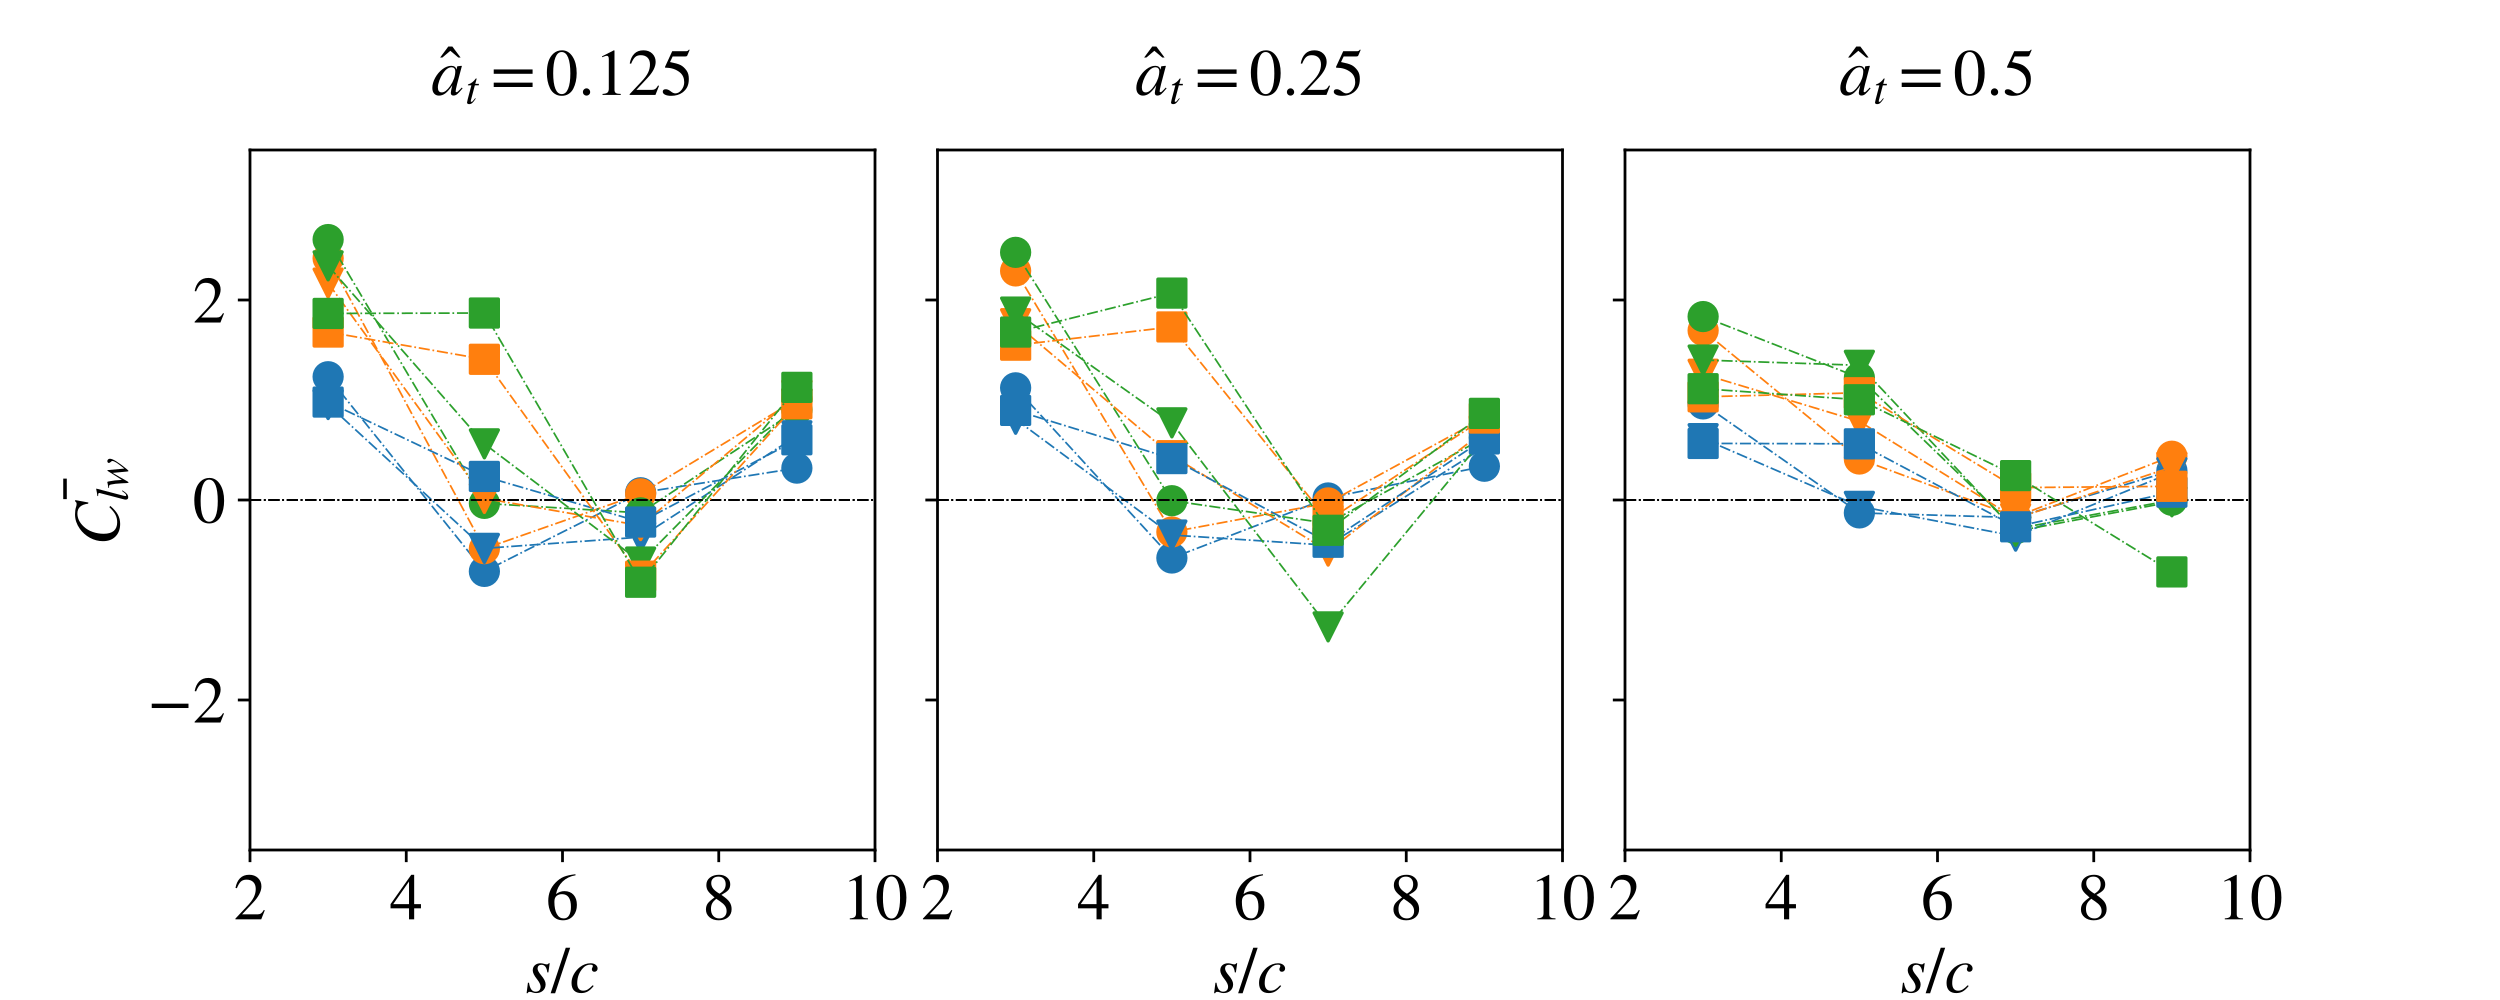 <?xml version="1.0" encoding="utf-8" standalone="no"?>
<!DOCTYPE svg PUBLIC "-//W3C//DTD SVG 1.1//EN"
  "http://www.w3.org/Graphics/SVG/1.1/DTD/svg11.dtd">
<!-- Created with matplotlib (https://matplotlib.org/) -->
<svg height="288pt" version="1.1" viewBox="0 0 720 288" width="720pt" xmlns="http://www.w3.org/2000/svg" xmlns:xlink="http://www.w3.org/1999/xlink">
 <defs>
  <style type="text/css">
*{stroke-linecap:butt;stroke-linejoin:round;}
  </style>
 </defs>
 <g id="figure_1">
  <g id="patch_1">
   <path d="M 0 288 
L 720 288 
L 720 0 
L 0 0 
z
" style="fill:#ffffff;"/>
  </g>
  <g id="axes_1">
   <g id="patch_2">
    <path d="M 72 244.8 
L 252 244.8 
L 252 43.2 
L 72 43.2 
z
" style="fill:#ffffff;"/>
   </g>
   <g id="matplotlib.axis_1">
    <g id="xtick_1">
     <g id="line2d_1">
      <defs>
       <path d="M 0 0 
L 0 3.5 
" id="mc99ab382cc" style="stroke:#000000;stroke-width:0.8;"/>
      </defs>
      <g>
       <use style="stroke:#000000;stroke-width:0.8;" x="72" xlink:href="#mc99ab382cc" y="244.8"/>
      </g>
     </g>
     <g id="text_1">
      <!-- 2 -->
      <defs>
       <path d="M 47.406 13.703 
L 42 0 
L 2.906 0 
L 2.906 1.203 
L 20.703 20.094 
Q 27.703 27.406 30.703 33.5 
Q 33.703 39.594 33.703 46.094 
Q 33.703 52.797 30 56.5 
Q 26.297 60.203 19.797 60.203 
Q 14.406 60.203 11.25 57.391 
Q 8.094 54.594 5.094 47.203 
L 3 47.703 
Q 4.703 57 9.844 62.297 
Q 15 67.594 23.797 67.594 
Q 32.094 67.594 37.188 62.594 
Q 42.297 57.594 42.297 50 
Q 42.297 38.703 29.5 25.203 
L 13 7.594 
L 36.406 7.594 
Q 39.703 7.594 41.641 8.891 
Q 43.594 10.203 46 14.297 
z
" id="STIXGeneral-Regular-50"/>
      </defs>
      <g transform="translate(67.25 264.776)scale(0.19 -0.19)">
       <use xlink:href="#STIXGeneral-Regular-50"/>
      </g>
     </g>
    </g>
    <g id="xtick_2">
     <g id="line2d_2">
      <g>
       <use style="stroke:#000000;stroke-width:0.8;" x="117" xlink:href="#mc99ab382cc" y="244.8"/>
      </g>
     </g>
     <g id="text_2">
      <!-- 4 -->
      <defs>
       <path d="M 47.297 16.703 
L 37 16.703 
L 37 0 
L 29.203 0 
L 29.203 16.703 
L 1.203 16.703 
L 1.203 23.094 
L 32.594 67.594 
L 37 67.594 
L 37 23.094 
L 47.297 23.094 
z
M 29.203 23.094 
L 29.203 57.406 
L 5.203 23.094 
z
" id="STIXGeneral-Regular-52"/>
      </defs>
      <g transform="translate(112.25 264.776)scale(0.19 -0.19)">
       <use xlink:href="#STIXGeneral-Regular-52"/>
      </g>
     </g>
    </g>
    <g id="xtick_3">
     <g id="line2d_3">
      <g>
       <use style="stroke:#000000;stroke-width:0.8;" x="162" xlink:href="#mc99ab382cc" y="244.8"/>
      </g>
     </g>
     <g id="text_3">
      <!-- 6 -->
      <defs>
       <path d="M 44.594 68.406 
L 44.797 66.797 
Q 33 64.906 25.094 57.25 
Q 17.203 49.594 15.203 38.297 
Q 21 42.797 27.906 42.797 
Q 36.703 42.797 41.75 37.188 
Q 46.797 31.594 46.797 21.906 
Q 46.797 12.094 41.703 5.906 
Q 35.797 -1.406 25.797 -1.406 
Q 13.594 -1.406 8.094 8.703 
Q 3.406 17.297 3.406 27.906 
Q 3.406 44.297 14.297 55.5 
Q 20.5 61.906 27.047 64.547 
Q 33.594 67.203 44.594 68.406 
z
M 37.797 18.797 
Q 37.797 38.203 24.297 38.203 
Q 19.297 38.203 16 35.547 
Q 12.703 32.906 12.703 26.594 
Q 12.703 14.906 16.344 8.156 
Q 20 1.406 26.906 1.406 
Q 32.203 1.406 35 6.156 
Q 37.797 10.906 37.797 18.797 
z
" id="STIXGeneral-Regular-54"/>
      </defs>
      <g transform="translate(157.25 264.776)scale(0.19 -0.19)">
       <use xlink:href="#STIXGeneral-Regular-54"/>
      </g>
     </g>
    </g>
    <g id="xtick_4">
     <g id="line2d_4">
      <g>
       <use style="stroke:#000000;stroke-width:0.8;" x="207" xlink:href="#mc99ab382cc" y="244.8"/>
      </g>
     </g>
     <g id="text_4">
      <!-- 8 -->
      <defs>
       <path d="M 44.5 15.5 
Q 44.5 7.797 39.141 3.188 
Q 33.797 -1.406 24.797 -1.406 
Q 16.406 -1.406 11 3.188 
Q 5.594 7.797 5.594 14.906 
Q 5.594 20.203 8.188 23.953 
Q 10.797 27.703 18.594 33.203 
Q 11.094 39.406 8.641 43.203 
Q 6.203 47 6.203 52 
Q 6.203 59.094 11.641 63.344 
Q 17.094 67.594 25.594 67.594 
Q 32.906 67.594 37.656 63.438 
Q 42.406 59.297 42.406 53.297 
Q 42.406 47.797 39.547 44.5 
Q 36.703 41.203 29 37.094 
Q 38 31.094 41.25 26.391 
Q 44.5 21.703 44.5 15.5 
z
M 35.5 53.297 
Q 35.5 58.5 32.594 61.641 
Q 29.703 64.797 24.594 64.797 
Q 19.5 64.797 16.547 62.141 
Q 13.594 59.5 13.594 54.891 
Q 13.594 50.297 16.547 46.547 
Q 19.5 42.797 26.094 38.906 
Q 31.203 41.906 33.344 45.25 
Q 35.5 48.594 35.5 53.297 
z
M 27.094 27.203 
L 21.203 31.203 
Q 16.797 27.594 15 24.141 
Q 13.203 20.703 13.203 15.797 
Q 13.203 9 16.641 5.203 
Q 20.094 1.406 25.906 1.406 
Q 30.797 1.406 33.844 4.453 
Q 36.906 7.5 36.906 12.406 
Q 36.906 16.906 34.594 20.297 
Q 32.297 23.703 27.094 27.203 
z
" id="STIXGeneral-Regular-56"/>
      </defs>
      <g transform="translate(202.25 264.776)scale(0.19 -0.19)">
       <use xlink:href="#STIXGeneral-Regular-56"/>
      </g>
     </g>
    </g>
    <g id="xtick_5">
     <g id="line2d_5">
      <g>
       <use style="stroke:#000000;stroke-width:0.8;" x="252" xlink:href="#mc99ab382cc" y="244.8"/>
      </g>
     </g>
     <g id="text_5">
      <!-- 10 -->
      <defs>
       <path d="M 39.406 0 
L 11.797 0 
L 11.797 1.5 
Q 17.297 1.797 19.297 3.547 
Q 21.297 5.297 21.297 9.5 
L 21.297 54.406 
Q 21.297 59.297 18.297 59.297 
Q 16.906 59.297 13.797 58.094 
L 11.094 57.094 
L 11.094 58.5 
L 29 67.594 
L 29.906 67.297 
L 29.906 7.594 
Q 29.906 4.297 31.906 2.891 
Q 33.906 1.5 39.406 1.5 
z
" id="STIXGeneral-Regular-49"/>
       <path d="M 47.594 33 
Q 47.594 26.297 46.297 20.344 
Q 45 14.406 42.453 9.406 
Q 39.906 4.406 35.406 1.5 
Q 30.906 -1.406 25 -1.406 
Q 18.906 -1.406 14.297 1.688 
Q 9.703 4.797 7.203 10 
Q 4.703 15.203 3.547 21.094 
Q 2.406 27 2.406 33.594 
Q 2.406 42.906 4.703 50.344 
Q 7 57.797 12.344 62.688 
Q 17.703 67.594 25.406 67.594 
Q 35.203 67.594 41.391 58 
Q 47.594 48.406 47.594 33 
z
M 38 32.5 
Q 38 48.297 34.641 56.641 
Q 31.297 65 24.797 65 
Q 18.594 65 15.297 56.594 
Q 12 48.203 12 32.906 
Q 12 17.5 15.297 9.344 
Q 18.594 1.203 25 1.203 
Q 31.297 1.203 34.641 9.344 
Q 38 17.5 38 32.5 
z
" id="STIXGeneral-Regular-48"/>
      </defs>
      <g transform="translate(242.5 264.776)scale(0.19 -0.19)">
       <use xlink:href="#STIXGeneral-Regular-49"/>
       <use x="50" xlink:href="#STIXGeneral-Regular-48"/>
      </g>
     </g>
    </g>
    <g id="text_6">
     <!-- $s/c$ -->
     <defs>
      <path d="M 36.594 44.203 
L 34.594 30.203 
L 33 30.203 
Q 31.594 41.797 24.094 41.797 
Q 21.406 41.797 19.797 40.297 
Q 18.203 38.797 18.203 36.094 
Q 18.203 32.297 23.594 25.906 
Q 30.406 18 30.406 12.297 
Q 30.406 6.203 26.344 2.547 
Q 22.297 -1.094 16 -1.094 
Q 13.094 -1.094 10.5 -0.094 
Q 8.406 0.797 6.094 0.797 
Q 4.094 0.797 3.203 -1.297 
L 1.594 -1.297 
L 3.594 14.594 
L 5.203 14.594 
Q 7.203 1 15.203 1 
Q 18.797 1 20.797 3 
Q 22.797 5 22.797 8.703 
Q 22.797 13.203 17.203 20.203 
Q 10.906 28.094 10.906 33.297 
Q 10.906 38.297 14.203 41.188 
Q 17.5 44.094 23 44.094 
Q 25 44.094 28.594 43.094 
Q 30.797 42.406 32.203 42.406 
Q 34.203 42.406 35.203 44.203 
z
" id="STIXGeneral-Italic-115"/>
      <path d="M 28.703 67.594 
L 5.906 -1.406 
L -0.906 -1.406 
L 22 67.594 
z
" id="STIXGeneral-Regular-47"/>
      <path d="M 35 10.703 
L 36.594 9.703 
Q 32 3.906 27.641 1.406 
Q 23.297 -1.094 17.703 -1.094 
Q 10.594 -1.094 6.797 2.797 
Q 3 6.703 3 14.297 
Q 3 21 6.391 27.25 
Q 9.797 33.5 15.297 38 
Q 23 44.094 32 44.094 
Q 36.594 44.094 39.547 41.797 
Q 42.5 39.5 42.5 36 
Q 42.5 34 41.094 32.594 
Q 39.703 31.203 37.703 31.203 
Q 35.703 31.203 34.75 32.344 
Q 33.797 33.5 33.797 35.203 
Q 33.797 36.094 34.547 37.547 
Q 35.297 39 35.297 40 
Q 35.297 42 31.594 42 
Q 25.297 42 20.703 37.203 
Q 11.594 27.594 11.594 13.906 
Q 11.594 8.5 13.891 5.5 
Q 16.203 2.5 20.5 2.5 
Q 24.406 2.5 27.594 4.391 
Q 30.797 6.297 35 10.703 
z
" id="STIXGeneral-Italic-99"/>
     </defs>
     <g transform="translate(151.36 285.876)scale(0.19 -0.19)">
      <use transform="translate(0 0.406)" xlink:href="#STIXGeneral-Italic-115"/>
      <use transform="translate(38.9 0.406)" xlink:href="#STIXGeneral-Regular-47"/>
      <use transform="translate(66.7 0.406)" xlink:href="#STIXGeneral-Italic-99"/>
     </g>
    </g>
   </g>
   <g id="matplotlib.axis_2">
    <g id="ytick_1">
     <g id="line2d_6">
      <defs>
       <path d="M 0 0 
L -3.5 0 
" id="m124bd8d63a" style="stroke:#000000;stroke-width:0.8;"/>
      </defs>
      <g>
       <use style="stroke:#000000;stroke-width:0.8;" x="72" xlink:href="#m124bd8d63a" y="201.6"/>
      </g>
     </g>
     <g id="text_7">
      <!-- −2 -->
      <defs>
       <path d="M 62.094 22 
L 6.406 22 
L 6.406 28.594 
L 62.094 28.594 
z
" id="STIXGeneral-Regular-8722"/>
      </defs>
      <g transform="translate(42.485 208.088)scale(0.19 -0.19)">
       <use xlink:href="#STIXGeneral-Regular-8722"/>
       <use x="68.5" xlink:href="#STIXGeneral-Regular-50"/>
      </g>
     </g>
    </g>
    <g id="ytick_2">
     <g id="line2d_7">
      <g>
       <use style="stroke:#000000;stroke-width:0.8;" x="72" xlink:href="#m124bd8d63a" y="144"/>
      </g>
     </g>
     <g id="text_8">
      <!-- 0 -->
      <g transform="translate(55.5 150.488)scale(0.19 -0.19)">
       <use xlink:href="#STIXGeneral-Regular-48"/>
      </g>
     </g>
    </g>
    <g id="ytick_3">
     <g id="line2d_8">
      <g>
       <use style="stroke:#000000;stroke-width:0.8;" x="72" xlink:href="#m124bd8d63a" y="86.4"/>
      </g>
     </g>
     <g id="text_9">
      <!-- 2 -->
      <g transform="translate(55.5 92.888)scale(0.19 -0.19)">
       <use xlink:href="#STIXGeneral-Regular-50"/>
      </g>
     </g>
    </g>
    <g id="text_10">
     <!-- $\bar{C_{lw}}$ -->
     <defs>
      <path d="M -7.406 54.703 
L -38.5 54.703 
L -38.5 60.094 
L -7.406 60.094 
z
" id="STIXGeneral-Regular-772"/>
      <path d="M 68.906 66.406 
L 65.203 46.406 
L 63.406 46.703 
Q 61.594 63 48.5 63 
Q 37.594 63 28.594 53.297 
Q 23.297 47.703 20.547 39.703 
Q 17.797 31.703 17.797 23.203 
Q 17.797 2.703 35.297 2.703 
Q 41.5 2.703 46.641 5.297 
Q 51.797 7.906 58.203 14.594 
L 60 13.094 
Q 53.297 5.203 46.844 1.703 
Q 40.406 -1.797 32.703 -1.797 
Q 21 -1.797 13.797 5.141 
Q 6.594 12.094 6.594 24.297 
Q 6.594 34.594 11.688 43.938 
Q 16.797 53.297 25.297 59.297 
Q 35.5 66.594 47.203 66.594 
Q 54.094 66.594 58.906 64.906 
Q 60.906 64.203 63 64.203 
Q 65.703 64.203 66.797 66.406 
z
" id="STIXGeneral-Italic-67"/>
      <path d="M 27.906 67.797 
L 12.594 9.297 
Q 11.797 6.406 11.797 5 
Q 11.797 3.203 13.5 3.203 
Q 16.203 3.203 20.203 8.906 
L 22.703 12.406 
L 24.094 11.406 
Q 19.594 4.297 16.344 1.594 
Q 13.094 -1.094 9 -1.094 
Q 4.094 -1.094 4.094 4.5 
Q 4.094 6.203 4.5 7.5 
L 18.203 59.906 
Q 18.5 60.906 18.5 61.797 
Q 18.5 64 13.594 64 
L 11.797 64 
L 11.797 65.594 
Q 18.797 66.406 27.297 68.297 
z
" id="STIXGeneral-Italic-108"/>
      <path d="M 40.297 42.594 
L 43.5 7.406 
Q 53.406 19.703 56.703 24.953 
Q 60 30.203 60 33.406 
Q 60 34.797 57.797 36.906 
Q 55.703 38.906 55.703 41 
Q 55.703 42.203 56.844 43.141 
Q 58 44.094 59.594 44.094 
Q 61.797 44.094 63.297 42.5 
Q 64.797 40.906 64.797 38.5 
Q 64.797 29.406 43.594 3.594 
L 42.703 2.5 
Q 39.203 -1.797 38.203 -1.797 
Q 37.406 -1.797 37.094 1.703 
L 34.203 32.703 
L 25.297 17.5 
Q 23 13.703 19.797 7.594 
Q 14.906 -1.797 13.406 -1.797 
Q 12.703 -1.797 12.5 -0.891 
Q 12.297 0 12.094 2.906 
L 11.703 12 
Q 10.906 28.406 9 36.203 
Q 8.297 38.906 7.438 39.656 
Q 6.594 40.406 4.297 40.406 
L 1.5 40.406 
L 1.5 41.703 
Q 9.406 43 11 43.406 
Q 11.5 43.5 12.141 43.703 
Q 12.797 43.906 13.188 44 
Q 13.594 44.094 13.906 44.094 
Q 14.703 44.094 15 43.594 
Q 15.297 43.094 15.797 40.703 
Q 18.297 28.703 19 12.594 
L 38.203 43 
Q 38.797 44 39.5 44 
Q 40.297 44 40.297 42.594 
z
" id="STIXGeneral-Italic-119"/>
     </defs>
     <g transform="translate(34.361 157.11)rotate(-90)scale(0.19 -0.19)">
      <use transform="translate(108.815 24.906)" xlink:href="#STIXGeneral-Regular-772"/>
      <use transform="translate(0 0.516)" xlink:href="#STIXGeneral-Italic-67"/>
      <use transform="translate(66.7 -12.713)scale(0.7)" xlink:href="#STIXGeneral-Italic-108"/>
      <use transform="translate(86.16 -12.713)scale(0.7)" xlink:href="#STIXGeneral-Italic-119"/>
     </g>
    </g>
   </g>
   <g id="line2d_9">
    <path clip-path="url(#pe0892abce3)" d="M 94.5 108.497 
L 139.5 164.562 
L 184.5 141.91 
L 229.5 134.818 
" style="fill:none;stroke:#1f77b4;stroke-dasharray:3.2,0.8,0.5,0.8;stroke-dashoffset:0;stroke-width:0.5;"/>
    <defs>
     <path d="M 0 4 
C 1.061 4 2.078 3.579 2.828 2.828 
C 3.579 2.078 4 1.061 4 0 
C 4 -1.061 3.579 -2.078 2.828 -2.828 
C 2.078 -3.579 1.061 -4 0 -4 
C -1.061 -4 -2.078 -3.579 -2.828 -2.828 
C -3.579 -2.078 -4 -1.061 -4 0 
C -4 1.061 -3.579 2.078 -2.828 2.828 
C -2.078 3.579 -1.061 4 0 4 
z
" id="m95fd9131f9" style="stroke:#1f77b4;"/>
    </defs>
    <g clip-path="url(#pe0892abce3)">
     <use style="fill:#1f77b4;stroke:#1f77b4;" x="94.5" xlink:href="#m95fd9131f9" y="108.497"/>
     <use style="fill:#1f77b4;stroke:#1f77b4;" x="139.5" xlink:href="#m95fd9131f9" y="164.562"/>
     <use style="fill:#1f77b4;stroke:#1f77b4;" x="184.5" xlink:href="#m95fd9131f9" y="141.91"/>
     <use style="fill:#1f77b4;stroke:#1f77b4;" x="229.5" xlink:href="#m95fd9131f9" y="134.818"/>
    </g>
   </g>
   <g id="line2d_10">
    <path clip-path="url(#pe0892abce3)" d="M 72 144 
L 252 144 
" style="fill:none;stroke:#000000;stroke-dasharray:3.2,0.8,0.5,0.8;stroke-dashoffset:0;stroke-width:0.5;"/>
   </g>
   <g id="line2d_11">
    <path clip-path="url(#pe0892abce3)" d="M 94.5 74.385 
L 139.5 158.013 
L 184.5 142.229 
L 229.5 115.004 
" style="fill:none;stroke:#ff7f0e;stroke-dasharray:3.2,0.8,0.5,0.8;stroke-dashoffset:0;stroke-width:0.5;"/>
    <defs>
     <path d="M 0 4 
C 1.061 4 2.078 3.579 2.828 2.828 
C 3.579 2.078 4 1.061 4 0 
C 4 -1.061 3.579 -2.078 2.828 -2.828 
C 2.078 -3.579 1.061 -4 0 -4 
C -1.061 -4 -2.078 -3.579 -2.828 -2.828 
C -3.579 -2.078 -4 -1.061 -4 0 
C -4 1.061 -3.579 2.078 -2.828 2.828 
C -2.078 3.579 -1.061 4 0 4 
z
" id="mf60619ddce" style="stroke:#ff7f0e;"/>
    </defs>
    <g clip-path="url(#pe0892abce3)">
     <use style="fill:#ff7f0e;stroke:#ff7f0e;" x="94.5" xlink:href="#mf60619ddce" y="74.385"/>
     <use style="fill:#ff7f0e;stroke:#ff7f0e;" x="139.5" xlink:href="#mf60619ddce" y="158.013"/>
     <use style="fill:#ff7f0e;stroke:#ff7f0e;" x="184.5" xlink:href="#mf60619ddce" y="142.229"/>
     <use style="fill:#ff7f0e;stroke:#ff7f0e;" x="229.5" xlink:href="#mf60619ddce" y="115.004"/>
    </g>
   </g>
   <g id="line2d_12">
    <path clip-path="url(#pe0892abce3)" d="M 94.5 68.991 
L 139.5 144.971 
L 184.5 147.704 
L 229.5 118.036 
" style="fill:none;stroke:#2ca02c;stroke-dasharray:3.2,0.8,0.5,0.8;stroke-dashoffset:0;stroke-width:0.5;"/>
    <defs>
     <path d="M 0 4 
C 1.061 4 2.078 3.579 2.828 2.828 
C 3.579 2.078 4 1.061 4 0 
C 4 -1.061 3.579 -2.078 2.828 -2.828 
C 2.078 -3.579 1.061 -4 0 -4 
C -1.061 -4 -2.078 -3.579 -2.828 -2.828 
C -3.579 -2.078 -4 -1.061 -4 0 
C -4 1.061 -3.579 2.078 -2.828 2.828 
C -2.078 3.579 -1.061 4 0 4 
z
" id="m94b008d865" style="stroke:#2ca02c;"/>
    </defs>
    <g clip-path="url(#pe0892abce3)">
     <use style="fill:#2ca02c;stroke:#2ca02c;" x="94.5" xlink:href="#m94b008d865" y="68.991"/>
     <use style="fill:#2ca02c;stroke:#2ca02c;" x="139.5" xlink:href="#m94b008d865" y="144.971"/>
     <use style="fill:#2ca02c;stroke:#2ca02c;" x="184.5" xlink:href="#m94b008d865" y="147.704"/>
     <use style="fill:#2ca02c;stroke:#2ca02c;" x="229.5" xlink:href="#m94b008d865" y="118.036"/>
    </g>
   </g>
   <g id="line2d_13">
    <path clip-path="url(#pe0892abce3)" d="M 94.5 116.512 
L 139.5 157.932 
L 184.5 154.692 
L 229.5 125.5 
" style="fill:none;stroke:#1f77b4;stroke-dasharray:3.2,0.8,0.5,0.8;stroke-dashoffset:0;stroke-width:0.5;"/>
    <defs>
     <path d="M -0 4 
L 4 -4 
L -4 -4 
z
" id="m3ef09d4554" style="stroke:#1f77b4;stroke-linejoin:miter;"/>
    </defs>
    <g clip-path="url(#pe0892abce3)">
     <use style="fill:#1f77b4;stroke:#1f77b4;stroke-linejoin:miter;" x="94.5" xlink:href="#m3ef09d4554" y="116.512"/>
     <use style="fill:#1f77b4;stroke:#1f77b4;stroke-linejoin:miter;" x="139.5" xlink:href="#m3ef09d4554" y="157.932"/>
     <use style="fill:#1f77b4;stroke:#1f77b4;stroke-linejoin:miter;" x="184.5" xlink:href="#m3ef09d4554" y="154.692"/>
     <use style="fill:#1f77b4;stroke:#1f77b4;stroke-linejoin:miter;" x="229.5" xlink:href="#m3ef09d4554" y="125.5"/>
    </g>
   </g>
   <g id="line2d_14">
    <path clip-path="url(#pe0892abce3)" d="M 72 144 
L 252 144 
" style="fill:none;stroke:#000000;stroke-dasharray:3.2,0.8,0.5,0.8;stroke-dashoffset:0;stroke-width:0.5;"/>
   </g>
   <g id="line2d_15">
    <path clip-path="url(#pe0892abce3)" d="M 94.5 81.531 
L 139.5 143.546 
L 184.5 151.369 
L 229.5 113.819 
" style="fill:none;stroke:#ff7f0e;stroke-dasharray:3.2,0.8,0.5,0.8;stroke-dashoffset:0;stroke-width:0.5;"/>
    <defs>
     <path d="M -0 4 
L 4 -4 
L -4 -4 
z
" id="m45c04a9d43" style="stroke:#ff7f0e;stroke-linejoin:miter;"/>
    </defs>
    <g clip-path="url(#pe0892abce3)">
     <use style="fill:#ff7f0e;stroke:#ff7f0e;stroke-linejoin:miter;" x="94.5" xlink:href="#m45c04a9d43" y="81.531"/>
     <use style="fill:#ff7f0e;stroke:#ff7f0e;stroke-linejoin:miter;" x="139.5" xlink:href="#m45c04a9d43" y="143.546"/>
     <use style="fill:#ff7f0e;stroke:#ff7f0e;stroke-linejoin:miter;" x="184.5" xlink:href="#m45c04a9d43" y="151.369"/>
     <use style="fill:#ff7f0e;stroke:#ff7f0e;stroke-linejoin:miter;" x="229.5" xlink:href="#m45c04a9d43" y="113.819"/>
    </g>
   </g>
   <g id="line2d_16">
    <path clip-path="url(#pe0892abce3)" d="M 94.5 76.564 
L 139.5 127.826 
L 184.5 161.869 
L 229.5 116.255 
" style="fill:none;stroke:#2ca02c;stroke-dasharray:3.2,0.8,0.5,0.8;stroke-dashoffset:0;stroke-width:0.5;"/>
    <defs>
     <path d="M -0 4 
L 4 -4 
L -4 -4 
z
" id="m8fec3a550c" style="stroke:#2ca02c;stroke-linejoin:miter;"/>
    </defs>
    <g clip-path="url(#pe0892abce3)">
     <use style="fill:#2ca02c;stroke:#2ca02c;stroke-linejoin:miter;" x="94.5" xlink:href="#m8fec3a550c" y="76.564"/>
     <use style="fill:#2ca02c;stroke:#2ca02c;stroke-linejoin:miter;" x="139.5" xlink:href="#m8fec3a550c" y="127.826"/>
     <use style="fill:#2ca02c;stroke:#2ca02c;stroke-linejoin:miter;" x="184.5" xlink:href="#m8fec3a550c" y="161.869"/>
     <use style="fill:#2ca02c;stroke:#2ca02c;stroke-linejoin:miter;" x="229.5" xlink:href="#m8fec3a550c" y="116.255"/>
    </g>
   </g>
   <g id="line2d_17">
    <path clip-path="url(#pe0892abce3)" d="M 94.5 115.797 
L 139.5 137.211 
L 184.5 150.348 
L 229.5 126.658 
" style="fill:none;stroke:#1f77b4;stroke-dasharray:3.2,0.8,0.5,0.8;stroke-dashoffset:0;stroke-width:0.5;"/>
    <defs>
     <path d="M -4 4 
L 4 4 
L 4 -4 
L -4 -4 
z
" id="m1aeeaccc9f" style="stroke:#1f77b4;stroke-linejoin:miter;"/>
    </defs>
    <g clip-path="url(#pe0892abce3)">
     <use style="fill:#1f77b4;stroke:#1f77b4;stroke-linejoin:miter;" x="94.5" xlink:href="#m1aeeaccc9f" y="115.797"/>
     <use style="fill:#1f77b4;stroke:#1f77b4;stroke-linejoin:miter;" x="139.5" xlink:href="#m1aeeaccc9f" y="137.211"/>
     <use style="fill:#1f77b4;stroke:#1f77b4;stroke-linejoin:miter;" x="184.5" xlink:href="#m1aeeaccc9f" y="150.348"/>
     <use style="fill:#1f77b4;stroke:#1f77b4;stroke-linejoin:miter;" x="229.5" xlink:href="#m1aeeaccc9f" y="126.658"/>
    </g>
   </g>
   <g id="line2d_18">
    <path clip-path="url(#pe0892abce3)" d="M 72 144 
L 252 144 
" style="fill:none;stroke:#000000;stroke-dasharray:3.2,0.8,0.5,0.8;stroke-dashoffset:0;stroke-width:0.5;"/>
   </g>
   <g id="line2d_19">
    <path clip-path="url(#pe0892abce3)" d="M 94.5 95.629 
L 139.5 103.475 
L 184.5 165.926 
L 229.5 116.289 
" style="fill:none;stroke:#ff7f0e;stroke-dasharray:3.2,0.8,0.5,0.8;stroke-dashoffset:0;stroke-width:0.5;"/>
    <defs>
     <path d="M -4 4 
L 4 4 
L 4 -4 
L -4 -4 
z
" id="m04dea85668" style="stroke:#ff7f0e;stroke-linejoin:miter;"/>
    </defs>
    <g clip-path="url(#pe0892abce3)">
     <use style="fill:#ff7f0e;stroke:#ff7f0e;stroke-linejoin:miter;" x="94.5" xlink:href="#m04dea85668" y="95.629"/>
     <use style="fill:#ff7f0e;stroke:#ff7f0e;stroke-linejoin:miter;" x="139.5" xlink:href="#m04dea85668" y="103.475"/>
     <use style="fill:#ff7f0e;stroke:#ff7f0e;stroke-linejoin:miter;" x="184.5" xlink:href="#m04dea85668" y="165.926"/>
     <use style="fill:#ff7f0e;stroke:#ff7f0e;stroke-linejoin:miter;" x="229.5" xlink:href="#m04dea85668" y="116.289"/>
    </g>
   </g>
   <g id="line2d_20">
    <path clip-path="url(#pe0892abce3)" d="M 94.5 90.269 
L 139.5 90.152 
L 184.5 167.684 
L 229.5 111.555 
" style="fill:none;stroke:#2ca02c;stroke-dasharray:3.2,0.8,0.5,0.8;stroke-dashoffset:0;stroke-width:0.5;"/>
    <defs>
     <path d="M -4 4 
L 4 4 
L 4 -4 
L -4 -4 
z
" id="m2cb872ab63" style="stroke:#2ca02c;stroke-linejoin:miter;"/>
    </defs>
    <g clip-path="url(#pe0892abce3)">
     <use style="fill:#2ca02c;stroke:#2ca02c;stroke-linejoin:miter;" x="94.5" xlink:href="#m2cb872ab63" y="90.269"/>
     <use style="fill:#2ca02c;stroke:#2ca02c;stroke-linejoin:miter;" x="139.5" xlink:href="#m2cb872ab63" y="90.152"/>
     <use style="fill:#2ca02c;stroke:#2ca02c;stroke-linejoin:miter;" x="184.5" xlink:href="#m2cb872ab63" y="167.684"/>
     <use style="fill:#2ca02c;stroke:#2ca02c;stroke-linejoin:miter;" x="229.5" xlink:href="#m2cb872ab63" y="111.555"/>
    </g>
   </g>
   <g id="patch_3">
    <path d="M 72 244.8 
L 72 43.2 
" style="fill:none;stroke:#000000;stroke-linecap:square;stroke-linejoin:miter;stroke-width:0.8;"/>
   </g>
   <g id="patch_4">
    <path d="M 252 244.8 
L 252 43.2 
" style="fill:none;stroke:#000000;stroke-linecap:square;stroke-linejoin:miter;stroke-width:0.8;"/>
   </g>
   <g id="patch_5">
    <path d="M 72 244.8 
L 252 244.8 
" style="fill:none;stroke:#000000;stroke-linecap:square;stroke-linejoin:miter;stroke-width:0.8;"/>
   </g>
   <g id="patch_6">
    <path d="M 72 43.2 
L 252 43.2 
" style="fill:none;stroke:#000000;stroke-linecap:square;stroke-linejoin:miter;stroke-width:0.8;"/>
   </g>
   <g id="text_11">
    <!-- $\^a_t = 0.125$ -->
    <defs>
     <path d="M -7.5 50.703 
L -10.906 50.703 
L -23.094 61 
L -35.203 50.703 
L -38.594 50.703 
L -26.203 67.406 
L -20 67.406 
z
" id="STIXGeneral-Regular-770"/>
     <path d="M 46.297 11.094 
L 47.594 10 
Q 42 3.203 39.344 1.094 
Q 36.703 -1 33.703 -1 
Q 29.703 -1 29.703 3.094 
Q 29.703 5.594 32 14.594 
Q 26.406 6.203 21.703 2.547 
Q 17 -1.094 11.703 -1.094 
Q 7.297 -1.094 4.5 1.953 
Q 1.703 5 1.703 10.5 
Q 1.703 18.094 6.047 26 
Q 10.406 33.906 17.094 39 
Q 23.797 44.094 30.297 44.094 
Q 37 44.094 38.297 38.297 
L 39.406 43.094 
L 39.703 43.406 
L 45.797 44.094 
L 46.5 43.797 
Q 46.406 43.406 45.906 41.703 
Q 37 9.297 37 5.406 
Q 37 4.094 38.406 4.094 
Q 39.906 4.094 43.594 8.203 
z
M 36.5 36.094 
Q 36.5 38.703 35 40.297 
Q 33.5 41.906 30.906 41.906 
Q 24.094 41.906 17.797 32.703 
Q 14.5 27.797 12.297 21.797 
Q 10.094 15.797 10.094 11.203 
Q 10.094 3.797 16.094 3.797 
Q 22 3.797 28.797 13.594 
Q 36.5 24.703 36.5 36.094 
z
" id="STIXGeneral-Italic-97"/>
     <path d="M 29.594 42.797 
L 29.094 39.594 
L 20.703 39.594 
L 12 6.797 
Q 11.797 6 11.797 5.406 
Q 11.797 3.797 13.297 3.797 
Q 14.5 3.797 16.094 5.344 
Q 17.703 6.906 21.406 11.703 
L 22.703 11 
Q 18.094 4 15.141 1.453 
Q 12.203 -1.094 8.406 -1.094 
Q 3.797 -1.094 3.797 2.594 
Q 3.797 3.594 5.406 10 
L 13.203 39.594 
L 5.703 39.594 
L 5.594 40.203 
Q 5.594 42 8.906 42.703 
Q 11.406 43.297 15.5 46.547 
Q 19.594 49.797 22.203 53.703 
Q 22.797 54.594 23.594 54.594 
Q 24.5 54.594 24.5 53.797 
Q 24.5 53.297 24.406 53.094 
L 21.594 42.797 
z
" id="STIXGeneral-Italic-116"/>
     <path d="M 63.703 32 
L 4.797 32 
L 4.797 38.594 
L 63.703 38.594 
z
M 63.703 12 
L 4.797 12 
L 4.797 18.594 
L 63.703 18.594 
z
" id="STIXGeneral-Regular-61"/>
     <path d="M 18.094 4.297 
Q 18.094 2.094 16.438 0.5 
Q 14.797 -1.094 12.5 -1.094 
Q 10.203 -1.094 8.594 0.5 
Q 7 2.094 7 4.391 
Q 7 6.703 8.641 8.344 
Q 10.297 10 12.594 10 
Q 14.797 10 16.438 8.297 
Q 18.094 6.594 18.094 4.297 
z
" id="STIXGeneral-Regular-46"/>
     <path d="M 43.797 68.094 
L 40.203 59.594 
Q 39.594 58.297 37.5 58.297 
L 18.094 58.297 
L 14.094 49.797 
Q 25.094 47.703 30 45.25 
Q 34.906 42.797 39.094 37 
Q 42.594 32.203 42.594 24.297 
Q 42.594 17.094 40.25 12.188 
Q 37.906 7.297 32.797 3.5 
Q 26 -1.406 15.797 -1.406 
Q 10.094 -1.406 6.594 0.297 
Q 3.094 2 3.094 4.797 
Q 3.094 8.594 7.594 8.594 
Q 11.203 8.594 15 5.5 
Q 18.906 2.297 22.094 2.297 
Q 27.297 2.297 31.438 7.5 
Q 35.594 12.703 35.594 19.203 
Q 35.594 28.797 28.906 34.203 
Q 20.203 41.203 7.594 41.203 
Q 6.406 41.203 6.406 42 
L 6.5 42.5 
L 17.406 66.203 
L 38.094 66.203 
Q 39.797 66.203 40.75 66.703 
Q 41.703 67.203 42.906 68.797 
z
" id="STIXGeneral-Regular-53"/>
    </defs>
    <g transform="translate(124.19 27.466)scale(0.19 -0.19)">
     <use transform="translate(52.066 6.594)" xlink:href="#STIXGeneral-Regular-770"/>
     <use transform="translate(0 0.703)" xlink:href="#STIXGeneral-Italic-97"/>
     <use transform="translate(51.643 -12.525)scale(0.7)" xlink:href="#STIXGeneral-Italic-116"/>
     <use transform="translate(89.953 0.703)" xlink:href="#STIXGeneral-Regular-61"/>
     <use transform="translate(172.893 0.703)" xlink:href="#STIXGeneral-Regular-48"/>
     <use transform="translate(222.893 0.703)" xlink:href="#STIXGeneral-Regular-46"/>
     <use transform="translate(247.893 0.703)" xlink:href="#STIXGeneral-Regular-49"/>
     <use transform="translate(297.893 0.703)" xlink:href="#STIXGeneral-Regular-50"/>
     <use transform="translate(347.893 0.703)" xlink:href="#STIXGeneral-Regular-53"/>
    </g>
   </g>
  </g>
  <g id="axes_2">
   <g id="patch_7">
    <path d="M 270 244.8 
L 450 244.8 
L 450 43.2 
L 270 43.2 
z
" style="fill:#ffffff;"/>
   </g>
   <g id="matplotlib.axis_3">
    <g id="xtick_6">
     <g id="line2d_21">
      <g>
       <use style="stroke:#000000;stroke-width:0.8;" x="270" xlink:href="#mc99ab382cc" y="244.8"/>
      </g>
     </g>
     <g id="text_12">
      <!-- 2 -->
      <g transform="translate(265.25 264.776)scale(0.19 -0.19)">
       <use xlink:href="#STIXGeneral-Regular-50"/>
      </g>
     </g>
    </g>
    <g id="xtick_7">
     <g id="line2d_22">
      <g>
       <use style="stroke:#000000;stroke-width:0.8;" x="315" xlink:href="#mc99ab382cc" y="244.8"/>
      </g>
     </g>
     <g id="text_13">
      <!-- 4 -->
      <g transform="translate(310.25 264.776)scale(0.19 -0.19)">
       <use xlink:href="#STIXGeneral-Regular-52"/>
      </g>
     </g>
    </g>
    <g id="xtick_8">
     <g id="line2d_23">
      <g>
       <use style="stroke:#000000;stroke-width:0.8;" x="360" xlink:href="#mc99ab382cc" y="244.8"/>
      </g>
     </g>
     <g id="text_14">
      <!-- 6 -->
      <g transform="translate(355.25 264.776)scale(0.19 -0.19)">
       <use xlink:href="#STIXGeneral-Regular-54"/>
      </g>
     </g>
    </g>
    <g id="xtick_9">
     <g id="line2d_24">
      <g>
       <use style="stroke:#000000;stroke-width:0.8;" x="405" xlink:href="#mc99ab382cc" y="244.8"/>
      </g>
     </g>
     <g id="text_15">
      <!-- 8 -->
      <g transform="translate(400.25 264.776)scale(0.19 -0.19)">
       <use xlink:href="#STIXGeneral-Regular-56"/>
      </g>
     </g>
    </g>
    <g id="xtick_10">
     <g id="line2d_25">
      <g>
       <use style="stroke:#000000;stroke-width:0.8;" x="450" xlink:href="#mc99ab382cc" y="244.8"/>
      </g>
     </g>
     <g id="text_16">
      <!-- 10 -->
      <g transform="translate(440.5 264.776)scale(0.19 -0.19)">
       <use xlink:href="#STIXGeneral-Regular-49"/>
       <use x="50" xlink:href="#STIXGeneral-Regular-48"/>
      </g>
     </g>
    </g>
    <g id="text_17">
     <!-- $s/c$ -->
     <g transform="translate(349.36 285.876)scale(0.19 -0.19)">
      <use transform="translate(0 0.406)" xlink:href="#STIXGeneral-Italic-115"/>
      <use transform="translate(38.9 0.406)" xlink:href="#STIXGeneral-Regular-47"/>
      <use transform="translate(66.7 0.406)" xlink:href="#STIXGeneral-Italic-99"/>
     </g>
    </g>
   </g>
   <g id="matplotlib.axis_4">
    <g id="ytick_4">
     <g id="line2d_26">
      <g>
       <use style="stroke:#000000;stroke-width:0.8;" x="270" xlink:href="#m124bd8d63a" y="201.6"/>
      </g>
     </g>
    </g>
    <g id="ytick_5">
     <g id="line2d_27">
      <g>
       <use style="stroke:#000000;stroke-width:0.8;" x="270" xlink:href="#m124bd8d63a" y="144"/>
      </g>
     </g>
    </g>
    <g id="ytick_6">
     <g id="line2d_28">
      <g>
       <use style="stroke:#000000;stroke-width:0.8;" x="270" xlink:href="#m124bd8d63a" y="86.4"/>
      </g>
     </g>
    </g>
   </g>
   <g id="line2d_29">
    <path clip-path="url(#pf00af18893)" d="M 292.5 111.695 
L 337.5 160.707 
L 382.5 143.415 
L 427.5 134.278 
" style="fill:none;stroke:#1f77b4;stroke-dasharray:3.2,0.8,0.5,0.8;stroke-dashoffset:0;stroke-width:0.5;"/>
    <g clip-path="url(#pf00af18893)">
     <use style="fill:#1f77b4;stroke:#1f77b4;" x="292.5" xlink:href="#m95fd9131f9" y="111.695"/>
     <use style="fill:#1f77b4;stroke:#1f77b4;" x="337.5" xlink:href="#m95fd9131f9" y="160.707"/>
     <use style="fill:#1f77b4;stroke:#1f77b4;" x="382.5" xlink:href="#m95fd9131f9" y="143.415"/>
     <use style="fill:#1f77b4;stroke:#1f77b4;" x="427.5" xlink:href="#m95fd9131f9" y="134.278"/>
    </g>
   </g>
   <g id="line2d_30">
    <path clip-path="url(#pf00af18893)" d="M 270 144 
L 450 144 
" style="fill:none;stroke:#000000;stroke-dasharray:3.2,0.8,0.5,0.8;stroke-dashoffset:0;stroke-width:0.5;"/>
   </g>
   <g id="line2d_31">
    <path clip-path="url(#pf00af18893)" d="M 292.5 78.03 
L 337.5 153.206 
L 382.5 144.84 
L 427.5 120.261 
" style="fill:none;stroke:#ff7f0e;stroke-dasharray:3.2,0.8,0.5,0.8;stroke-dashoffset:0;stroke-width:0.5;"/>
    <g clip-path="url(#pf00af18893)">
     <use style="fill:#ff7f0e;stroke:#ff7f0e;" x="292.5" xlink:href="#mf60619ddce" y="78.03"/>
     <use style="fill:#ff7f0e;stroke:#ff7f0e;" x="337.5" xlink:href="#mf60619ddce" y="153.206"/>
     <use style="fill:#ff7f0e;stroke:#ff7f0e;" x="382.5" xlink:href="#mf60619ddce" y="144.84"/>
     <use style="fill:#ff7f0e;stroke:#ff7f0e;" x="427.5" xlink:href="#mf60619ddce" y="120.261"/>
    </g>
   </g>
   <g id="line2d_32">
    <path clip-path="url(#pf00af18893)" d="M 292.5 72.68 
L 337.5 144.201 
L 382.5 150.727 
L 427.5 126.051 
" style="fill:none;stroke:#2ca02c;stroke-dasharray:3.2,0.8,0.5,0.8;stroke-dashoffset:0;stroke-width:0.5;"/>
    <g clip-path="url(#pf00af18893)">
     <use style="fill:#2ca02c;stroke:#2ca02c;" x="292.5" xlink:href="#m94b008d865" y="72.68"/>
     <use style="fill:#2ca02c;stroke:#2ca02c;" x="337.5" xlink:href="#m94b008d865" y="144.201"/>
     <use style="fill:#2ca02c;stroke:#2ca02c;" x="382.5" xlink:href="#m94b008d865" y="150.727"/>
     <use style="fill:#2ca02c;stroke:#2ca02c;" x="427.5" xlink:href="#m94b008d865" y="126.051"/>
    </g>
   </g>
   <g id="line2d_33">
    <path clip-path="url(#pf00af18893)" d="M 292.5 120.75 
L 337.5 154.088 
L 382.5 157.026 
L 427.5 128.746 
" style="fill:none;stroke:#1f77b4;stroke-dasharray:3.2,0.8,0.5,0.8;stroke-dashoffset:0;stroke-width:0.5;"/>
    <g clip-path="url(#pf00af18893)">
     <use style="fill:#1f77b4;stroke:#1f77b4;stroke-linejoin:miter;" x="292.5" xlink:href="#m3ef09d4554" y="120.75"/>
     <use style="fill:#1f77b4;stroke:#1f77b4;stroke-linejoin:miter;" x="337.5" xlink:href="#m3ef09d4554" y="154.088"/>
     <use style="fill:#1f77b4;stroke:#1f77b4;stroke-linejoin:miter;" x="382.5" xlink:href="#m3ef09d4554" y="157.026"/>
     <use style="fill:#1f77b4;stroke:#1f77b4;stroke-linejoin:miter;" x="427.5" xlink:href="#m3ef09d4554" y="128.746"/>
    </g>
   </g>
   <g id="line2d_34">
    <path clip-path="url(#pf00af18893)" d="M 270 144 
L 450 144 
" style="fill:none;stroke:#000000;stroke-dasharray:3.2,0.8,0.5,0.8;stroke-dashoffset:0;stroke-width:0.5;"/>
   </g>
   <g id="line2d_35">
    <path clip-path="url(#pf00af18893)" d="M 292.5 93.218 
L 337.5 131.243 
L 382.5 158.715 
L 427.5 124.065 
" style="fill:none;stroke:#ff7f0e;stroke-dasharray:3.2,0.8,0.5,0.8;stroke-dashoffset:0;stroke-width:0.5;"/>
    <g clip-path="url(#pf00af18893)">
     <use style="fill:#ff7f0e;stroke:#ff7f0e;stroke-linejoin:miter;" x="292.5" xlink:href="#m45c04a9d43" y="93.218"/>
     <use style="fill:#ff7f0e;stroke:#ff7f0e;stroke-linejoin:miter;" x="337.5" xlink:href="#m45c04a9d43" y="131.243"/>
     <use style="fill:#ff7f0e;stroke:#ff7f0e;stroke-linejoin:miter;" x="382.5" xlink:href="#m45c04a9d43" y="158.715"/>
     <use style="fill:#ff7f0e;stroke:#ff7f0e;stroke-linejoin:miter;" x="427.5" xlink:href="#m45c04a9d43" y="124.065"/>
    </g>
   </g>
   <g id="line2d_36">
    <path clip-path="url(#pf00af18893)" d="M 292.5 89.876 
L 337.5 121.779 
L 382.5 180.542 
L 427.5 126.064 
" style="fill:none;stroke:#2ca02c;stroke-dasharray:3.2,0.8,0.5,0.8;stroke-dashoffset:0;stroke-width:0.5;"/>
    <g clip-path="url(#pf00af18893)">
     <use style="fill:#2ca02c;stroke:#2ca02c;stroke-linejoin:miter;" x="292.5" xlink:href="#m8fec3a550c" y="89.876"/>
     <use style="fill:#2ca02c;stroke:#2ca02c;stroke-linejoin:miter;" x="337.5" xlink:href="#m8fec3a550c" y="121.779"/>
     <use style="fill:#2ca02c;stroke:#2ca02c;stroke-linejoin:miter;" x="382.5" xlink:href="#m8fec3a550c" y="180.542"/>
     <use style="fill:#2ca02c;stroke:#2ca02c;stroke-linejoin:miter;" x="427.5" xlink:href="#m8fec3a550c" y="126.064"/>
    </g>
   </g>
   <g id="line2d_37">
    <path clip-path="url(#pf00af18893)" d="M 292.5 118.197 
L 337.5 132.066 
L 382.5 156.174 
L 427.5 126.402 
" style="fill:none;stroke:#1f77b4;stroke-dasharray:3.2,0.8,0.5,0.8;stroke-dashoffset:0;stroke-width:0.5;"/>
    <g clip-path="url(#pf00af18893)">
     <use style="fill:#1f77b4;stroke:#1f77b4;stroke-linejoin:miter;" x="292.5" xlink:href="#m1aeeaccc9f" y="118.197"/>
     <use style="fill:#1f77b4;stroke:#1f77b4;stroke-linejoin:miter;" x="337.5" xlink:href="#m1aeeaccc9f" y="132.066"/>
     <use style="fill:#1f77b4;stroke:#1f77b4;stroke-linejoin:miter;" x="382.5" xlink:href="#m1aeeaccc9f" y="156.174"/>
     <use style="fill:#1f77b4;stroke:#1f77b4;stroke-linejoin:miter;" x="427.5" xlink:href="#m1aeeaccc9f" y="126.402"/>
    </g>
   </g>
   <g id="line2d_38">
    <path clip-path="url(#pf00af18893)" d="M 270 144 
L 450 144 
" style="fill:none;stroke:#000000;stroke-dasharray:3.2,0.8,0.5,0.8;stroke-dashoffset:0;stroke-width:0.5;"/>
   </g>
   <g id="line2d_39">
    <path clip-path="url(#pf00af18893)" d="M 292.5 99.416 
L 337.5 94.156 
L 382.5 149.872 
L 427.5 120.404 
" style="fill:none;stroke:#ff7f0e;stroke-dasharray:3.2,0.8,0.5,0.8;stroke-dashoffset:0;stroke-width:0.5;"/>
    <g clip-path="url(#pf00af18893)">
     <use style="fill:#ff7f0e;stroke:#ff7f0e;stroke-linejoin:miter;" x="292.5" xlink:href="#m04dea85668" y="99.416"/>
     <use style="fill:#ff7f0e;stroke:#ff7f0e;stroke-linejoin:miter;" x="337.5" xlink:href="#m04dea85668" y="94.156"/>
     <use style="fill:#ff7f0e;stroke:#ff7f0e;stroke-linejoin:miter;" x="382.5" xlink:href="#m04dea85668" y="149.872"/>
     <use style="fill:#ff7f0e;stroke:#ff7f0e;stroke-linejoin:miter;" x="427.5" xlink:href="#m04dea85668" y="120.404"/>
    </g>
   </g>
   <g id="line2d_40">
    <path clip-path="url(#pf00af18893)" d="M 292.5 95.634 
L 337.5 84.414 
L 382.5 152.722 
L 427.5 119.054 
" style="fill:none;stroke:#2ca02c;stroke-dasharray:3.2,0.8,0.5,0.8;stroke-dashoffset:0;stroke-width:0.5;"/>
    <g clip-path="url(#pf00af18893)">
     <use style="fill:#2ca02c;stroke:#2ca02c;stroke-linejoin:miter;" x="292.5" xlink:href="#m2cb872ab63" y="95.634"/>
     <use style="fill:#2ca02c;stroke:#2ca02c;stroke-linejoin:miter;" x="337.5" xlink:href="#m2cb872ab63" y="84.414"/>
     <use style="fill:#2ca02c;stroke:#2ca02c;stroke-linejoin:miter;" x="382.5" xlink:href="#m2cb872ab63" y="152.722"/>
     <use style="fill:#2ca02c;stroke:#2ca02c;stroke-linejoin:miter;" x="427.5" xlink:href="#m2cb872ab63" y="119.054"/>
    </g>
   </g>
   <g id="patch_8">
    <path d="M 270 244.8 
L 270 43.2 
" style="fill:none;stroke:#000000;stroke-linecap:square;stroke-linejoin:miter;stroke-width:0.8;"/>
   </g>
   <g id="patch_9">
    <path d="M 450 244.8 
L 450 43.2 
" style="fill:none;stroke:#000000;stroke-linecap:square;stroke-linejoin:miter;stroke-width:0.8;"/>
   </g>
   <g id="patch_10">
    <path d="M 270 244.8 
L 450 244.8 
" style="fill:none;stroke:#000000;stroke-linecap:square;stroke-linejoin:miter;stroke-width:0.8;"/>
   </g>
   <g id="patch_11">
    <path d="M 270 43.2 
L 450 43.2 
" style="fill:none;stroke:#000000;stroke-linecap:square;stroke-linejoin:miter;stroke-width:0.8;"/>
   </g>
   <g id="text_18">
    <!-- $\^a_t = 0.25$ -->
    <g transform="translate(326.94 27.466)scale(0.19 -0.19)">
     <use transform="translate(52.066 6.594)" xlink:href="#STIXGeneral-Regular-770"/>
     <use transform="translate(0 0.703)" xlink:href="#STIXGeneral-Italic-97"/>
     <use transform="translate(51.643 -12.525)scale(0.7)" xlink:href="#STIXGeneral-Italic-116"/>
     <use transform="translate(89.953 0.703)" xlink:href="#STIXGeneral-Regular-61"/>
     <use transform="translate(172.893 0.703)" xlink:href="#STIXGeneral-Regular-48"/>
     <use transform="translate(222.893 0.703)" xlink:href="#STIXGeneral-Regular-46"/>
     <use transform="translate(247.893 0.703)" xlink:href="#STIXGeneral-Regular-50"/>
     <use transform="translate(297.893 0.703)" xlink:href="#STIXGeneral-Regular-53"/>
    </g>
   </g>
  </g>
  <g id="axes_3">
   <g id="patch_12">
    <path d="M 468 244.8 
L 648 244.8 
L 648 43.2 
L 468 43.2 
z
" style="fill:#ffffff;"/>
   </g>
   <g id="matplotlib.axis_5">
    <g id="xtick_11">
     <g id="line2d_41">
      <g>
       <use style="stroke:#000000;stroke-width:0.8;" x="468" xlink:href="#mc99ab382cc" y="244.8"/>
      </g>
     </g>
     <g id="text_19">
      <!-- 2 -->
      <g transform="translate(463.25 264.776)scale(0.19 -0.19)">
       <use xlink:href="#STIXGeneral-Regular-50"/>
      </g>
     </g>
    </g>
    <g id="xtick_12">
     <g id="line2d_42">
      <g>
       <use style="stroke:#000000;stroke-width:0.8;" x="513" xlink:href="#mc99ab382cc" y="244.8"/>
      </g>
     </g>
     <g id="text_20">
      <!-- 4 -->
      <g transform="translate(508.25 264.776)scale(0.19 -0.19)">
       <use xlink:href="#STIXGeneral-Regular-52"/>
      </g>
     </g>
    </g>
    <g id="xtick_13">
     <g id="line2d_43">
      <g>
       <use style="stroke:#000000;stroke-width:0.8;" x="558" xlink:href="#mc99ab382cc" y="244.8"/>
      </g>
     </g>
     <g id="text_21">
      <!-- 6 -->
      <g transform="translate(553.25 264.776)scale(0.19 -0.19)">
       <use xlink:href="#STIXGeneral-Regular-54"/>
      </g>
     </g>
    </g>
    <g id="xtick_14">
     <g id="line2d_44">
      <g>
       <use style="stroke:#000000;stroke-width:0.8;" x="603" xlink:href="#mc99ab382cc" y="244.8"/>
      </g>
     </g>
     <g id="text_22">
      <!-- 8 -->
      <g transform="translate(598.25 264.776)scale(0.19 -0.19)">
       <use xlink:href="#STIXGeneral-Regular-56"/>
      </g>
     </g>
    </g>
    <g id="xtick_15">
     <g id="line2d_45">
      <g>
       <use style="stroke:#000000;stroke-width:0.8;" x="648" xlink:href="#mc99ab382cc" y="244.8"/>
      </g>
     </g>
     <g id="text_23">
      <!-- 10 -->
      <g transform="translate(638.5 264.776)scale(0.19 -0.19)">
       <use xlink:href="#STIXGeneral-Regular-49"/>
       <use x="50" xlink:href="#STIXGeneral-Regular-48"/>
      </g>
     </g>
    </g>
    <g id="text_24">
     <!-- $s/c$ -->
     <g transform="translate(547.36 285.876)scale(0.19 -0.19)">
      <use transform="translate(0 0.406)" xlink:href="#STIXGeneral-Italic-115"/>
      <use transform="translate(38.9 0.406)" xlink:href="#STIXGeneral-Regular-47"/>
      <use transform="translate(66.7 0.406)" xlink:href="#STIXGeneral-Italic-99"/>
     </g>
    </g>
   </g>
   <g id="matplotlib.axis_6">
    <g id="ytick_7">
     <g id="line2d_46">
      <g>
       <use style="stroke:#000000;stroke-width:0.8;" x="468" xlink:href="#m124bd8d63a" y="201.6"/>
      </g>
     </g>
    </g>
    <g id="ytick_8">
     <g id="line2d_47">
      <g>
       <use style="stroke:#000000;stroke-width:0.8;" x="468" xlink:href="#m124bd8d63a" y="144"/>
      </g>
     </g>
    </g>
    <g id="ytick_9">
     <g id="line2d_48">
      <g>
       <use style="stroke:#000000;stroke-width:0.8;" x="468" xlink:href="#m124bd8d63a" y="86.4"/>
      </g>
     </g>
    </g>
   </g>
   <g id="line2d_49">
    <path clip-path="url(#pa54ff974bc)" d="M 490.5 116.327 
L 535.5 147.719 
L 580.5 149.047 
L 625.5 135.555 
" style="fill:none;stroke:#1f77b4;stroke-dasharray:3.2,0.8,0.5,0.8;stroke-dashoffset:0;stroke-width:0.5;"/>
    <g clip-path="url(#pa54ff974bc)">
     <use style="fill:#1f77b4;stroke:#1f77b4;" x="490.5" xlink:href="#m95fd9131f9" y="116.327"/>
     <use style="fill:#1f77b4;stroke:#1f77b4;" x="535.5" xlink:href="#m95fd9131f9" y="147.719"/>
     <use style="fill:#1f77b4;stroke:#1f77b4;" x="580.5" xlink:href="#m95fd9131f9" y="149.047"/>
     <use style="fill:#1f77b4;stroke:#1f77b4;" x="625.5" xlink:href="#m95fd9131f9" y="135.555"/>
    </g>
   </g>
   <g id="line2d_50">
    <path clip-path="url(#pa54ff974bc)" d="M 468 144 
L 648 144 
" style="fill:none;stroke:#000000;stroke-dasharray:3.2,0.8,0.5,0.8;stroke-dashoffset:0;stroke-width:0.5;"/>
   </g>
   <g id="line2d_51">
    <path clip-path="url(#pa54ff974bc)" d="M 490.5 95.181 
L 535.5 132.199 
L 580.5 148.857 
L 625.5 131.392 
" style="fill:none;stroke:#ff7f0e;stroke-dasharray:3.2,0.8,0.5,0.8;stroke-dashoffset:0;stroke-width:0.5;"/>
    <g clip-path="url(#pa54ff974bc)">
     <use style="fill:#ff7f0e;stroke:#ff7f0e;" x="490.5" xlink:href="#mf60619ddce" y="95.181"/>
     <use style="fill:#ff7f0e;stroke:#ff7f0e;" x="535.5" xlink:href="#mf60619ddce" y="132.199"/>
     <use style="fill:#ff7f0e;stroke:#ff7f0e;" x="580.5" xlink:href="#mf60619ddce" y="148.857"/>
     <use style="fill:#ff7f0e;stroke:#ff7f0e;" x="625.5" xlink:href="#mf60619ddce" y="131.392"/>
    </g>
   </g>
   <g id="line2d_52">
    <path clip-path="url(#pa54ff974bc)" d="M 490.5 91.169 
L 535.5 108.795 
L 580.5 152.293 
L 625.5 144.088 
" style="fill:none;stroke:#2ca02c;stroke-dasharray:3.2,0.8,0.5,0.8;stroke-dashoffset:0;stroke-width:0.5;"/>
    <g clip-path="url(#pa54ff974bc)">
     <use style="fill:#2ca02c;stroke:#2ca02c;" x="490.5" xlink:href="#m94b008d865" y="91.169"/>
     <use style="fill:#2ca02c;stroke:#2ca02c;" x="535.5" xlink:href="#m94b008d865" y="108.795"/>
     <use style="fill:#2ca02c;stroke:#2ca02c;" x="580.5" xlink:href="#m94b008d865" y="152.293"/>
     <use style="fill:#2ca02c;stroke:#2ca02c;" x="625.5" xlink:href="#m94b008d865" y="144.088"/>
    </g>
   </g>
   <g id="line2d_53">
    <path clip-path="url(#pa54ff974bc)" d="M 490.5 126.333 
L 535.5 145.825 
L 580.5 154.41 
L 625.5 136.114 
" style="fill:none;stroke:#1f77b4;stroke-dasharray:3.2,0.8,0.5,0.8;stroke-dashoffset:0;stroke-width:0.5;"/>
    <g clip-path="url(#pa54ff974bc)">
     <use style="fill:#1f77b4;stroke:#1f77b4;stroke-linejoin:miter;" x="490.5" xlink:href="#m3ef09d4554" y="126.333"/>
     <use style="fill:#1f77b4;stroke:#1f77b4;stroke-linejoin:miter;" x="535.5" xlink:href="#m3ef09d4554" y="145.825"/>
     <use style="fill:#1f77b4;stroke:#1f77b4;stroke-linejoin:miter;" x="580.5" xlink:href="#m3ef09d4554" y="154.41"/>
     <use style="fill:#1f77b4;stroke:#1f77b4;stroke-linejoin:miter;" x="625.5" xlink:href="#m3ef09d4554" y="136.114"/>
    </g>
   </g>
   <g id="line2d_54">
    <path clip-path="url(#pa54ff974bc)" d="M 468 144 
L 648 144 
" style="fill:none;stroke:#000000;stroke-dasharray:3.2,0.8,0.5,0.8;stroke-dashoffset:0;stroke-width:0.5;"/>
   </g>
   <g id="line2d_55">
    <path clip-path="url(#pa54ff974bc)" d="M 490.5 107.774 
L 535.5 121.349 
L 580.5 149.318 
L 625.5 134.544 
" style="fill:none;stroke:#ff7f0e;stroke-dasharray:3.2,0.8,0.5,0.8;stroke-dashoffset:0;stroke-width:0.5;"/>
    <g clip-path="url(#pa54ff974bc)">
     <use style="fill:#ff7f0e;stroke:#ff7f0e;stroke-linejoin:miter;" x="490.5" xlink:href="#m45c04a9d43" y="107.774"/>
     <use style="fill:#ff7f0e;stroke:#ff7f0e;stroke-linejoin:miter;" x="535.5" xlink:href="#m45c04a9d43" y="121.349"/>
     <use style="fill:#ff7f0e;stroke:#ff7f0e;stroke-linejoin:miter;" x="580.5" xlink:href="#m45c04a9d43" y="149.318"/>
     <use style="fill:#ff7f0e;stroke:#ff7f0e;stroke-linejoin:miter;" x="625.5" xlink:href="#m45c04a9d43" y="134.544"/>
    </g>
   </g>
   <g id="line2d_56">
    <path clip-path="url(#pa54ff974bc)" d="M 490.5 103.693 
L 535.5 105.202 
L 580.5 153.025 
L 625.5 144.523 
" style="fill:none;stroke:#2ca02c;stroke-dasharray:3.2,0.8,0.5,0.8;stroke-dashoffset:0;stroke-width:0.5;"/>
    <g clip-path="url(#pa54ff974bc)">
     <use style="fill:#2ca02c;stroke:#2ca02c;stroke-linejoin:miter;" x="490.5" xlink:href="#m8fec3a550c" y="103.693"/>
     <use style="fill:#2ca02c;stroke:#2ca02c;stroke-linejoin:miter;" x="535.5" xlink:href="#m8fec3a550c" y="105.202"/>
     <use style="fill:#2ca02c;stroke:#2ca02c;stroke-linejoin:miter;" x="580.5" xlink:href="#m8fec3a550c" y="153.025"/>
     <use style="fill:#2ca02c;stroke:#2ca02c;stroke-linejoin:miter;" x="625.5" xlink:href="#m8fec3a550c" y="144.523"/>
    </g>
   </g>
   <g id="line2d_57">
    <path clip-path="url(#pa54ff974bc)" d="M 490.5 127.703 
L 535.5 127.817 
L 580.5 151.719 
L 625.5 141.749 
" style="fill:none;stroke:#1f77b4;stroke-dasharray:3.2,0.8,0.5,0.8;stroke-dashoffset:0;stroke-width:0.5;"/>
    <g clip-path="url(#pa54ff974bc)">
     <use style="fill:#1f77b4;stroke:#1f77b4;stroke-linejoin:miter;" x="490.5" xlink:href="#m1aeeaccc9f" y="127.703"/>
     <use style="fill:#1f77b4;stroke:#1f77b4;stroke-linejoin:miter;" x="535.5" xlink:href="#m1aeeaccc9f" y="127.817"/>
     <use style="fill:#1f77b4;stroke:#1f77b4;stroke-linejoin:miter;" x="580.5" xlink:href="#m1aeeaccc9f" y="151.719"/>
     <use style="fill:#1f77b4;stroke:#1f77b4;stroke-linejoin:miter;" x="625.5" xlink:href="#m1aeeaccc9f" y="141.749"/>
    </g>
   </g>
   <g id="line2d_58">
    <path clip-path="url(#pa54ff974bc)" d="M 468 144 
L 648 144 
" style="fill:none;stroke:#000000;stroke-dasharray:3.2,0.8,0.5,0.8;stroke-dashoffset:0;stroke-width:0.5;"/>
   </g>
   <g id="line2d_59">
    <path clip-path="url(#pa54ff974bc)" d="M 490.5 114.282 
L 535.5 113.114 
L 580.5 140.436 
L 625.5 140.056 
" style="fill:none;stroke:#ff7f0e;stroke-dasharray:3.2,0.8,0.5,0.8;stroke-dashoffset:0;stroke-width:0.5;"/>
    <g clip-path="url(#pa54ff974bc)">
     <use style="fill:#ff7f0e;stroke:#ff7f0e;stroke-linejoin:miter;" x="490.5" xlink:href="#m04dea85668" y="114.282"/>
     <use style="fill:#ff7f0e;stroke:#ff7f0e;stroke-linejoin:miter;" x="535.5" xlink:href="#m04dea85668" y="113.114"/>
     <use style="fill:#ff7f0e;stroke:#ff7f0e;stroke-linejoin:miter;" x="580.5" xlink:href="#m04dea85668" y="140.436"/>
     <use style="fill:#ff7f0e;stroke:#ff7f0e;stroke-linejoin:miter;" x="625.5" xlink:href="#m04dea85668" y="140.056"/>
    </g>
   </g>
   <g id="line2d_60">
    <path clip-path="url(#pa54ff974bc)" d="M 490.5 111.949 
L 535.5 115.133 
L 580.5 136.975 
L 625.5 164.701 
" style="fill:none;stroke:#2ca02c;stroke-dasharray:3.2,0.8,0.5,0.8;stroke-dashoffset:0;stroke-width:0.5;"/>
    <g clip-path="url(#pa54ff974bc)">
     <use style="fill:#2ca02c;stroke:#2ca02c;stroke-linejoin:miter;" x="490.5" xlink:href="#m2cb872ab63" y="111.949"/>
     <use style="fill:#2ca02c;stroke:#2ca02c;stroke-linejoin:miter;" x="535.5" xlink:href="#m2cb872ab63" y="115.133"/>
     <use style="fill:#2ca02c;stroke:#2ca02c;stroke-linejoin:miter;" x="580.5" xlink:href="#m2cb872ab63" y="136.975"/>
     <use style="fill:#2ca02c;stroke:#2ca02c;stroke-linejoin:miter;" x="625.5" xlink:href="#m2cb872ab63" y="164.701"/>
    </g>
   </g>
   <g id="patch_13">
    <path d="M 468 244.8 
L 468 43.2 
" style="fill:none;stroke:#000000;stroke-linecap:square;stroke-linejoin:miter;stroke-width:0.8;"/>
   </g>
   <g id="patch_14">
    <path d="M 648 244.8 
L 648 43.2 
" style="fill:none;stroke:#000000;stroke-linecap:square;stroke-linejoin:miter;stroke-width:0.8;"/>
   </g>
   <g id="patch_15">
    <path d="M 468 244.8 
L 648 244.8 
" style="fill:none;stroke:#000000;stroke-linecap:square;stroke-linejoin:miter;stroke-width:0.8;"/>
   </g>
   <g id="patch_16">
    <path d="M 468 43.2 
L 648 43.2 
" style="fill:none;stroke:#000000;stroke-linecap:square;stroke-linejoin:miter;stroke-width:0.8;"/>
   </g>
   <g id="text_25">
    <!-- $\^a_t = 0.5$ -->
    <g transform="translate(529.69 27.466)scale(0.19 -0.19)">
     <use transform="translate(52.066 6.594)" xlink:href="#STIXGeneral-Regular-770"/>
     <use transform="translate(0 0.703)" xlink:href="#STIXGeneral-Italic-97"/>
     <use transform="translate(51.643 -12.525)scale(0.7)" xlink:href="#STIXGeneral-Italic-116"/>
     <use transform="translate(89.953 0.703)" xlink:href="#STIXGeneral-Regular-61"/>
     <use transform="translate(172.893 0.703)" xlink:href="#STIXGeneral-Regular-48"/>
     <use transform="translate(222.893 0.703)" xlink:href="#STIXGeneral-Regular-46"/>
     <use transform="translate(247.893 0.703)" xlink:href="#STIXGeneral-Regular-53"/>
    </g>
   </g>
  </g>
 </g>
 <defs>
  <clipPath id="pe0892abce3">
   <rect height="201.6" width="180" x="72" y="43.2"/>
  </clipPath>
  <clipPath id="pf00af18893">
   <rect height="201.6" width="180" x="270" y="43.2"/>
  </clipPath>
  <clipPath id="pa54ff974bc">
   <rect height="201.6" width="180" x="468" y="43.2"/>
  </clipPath>
 </defs>
</svg>
